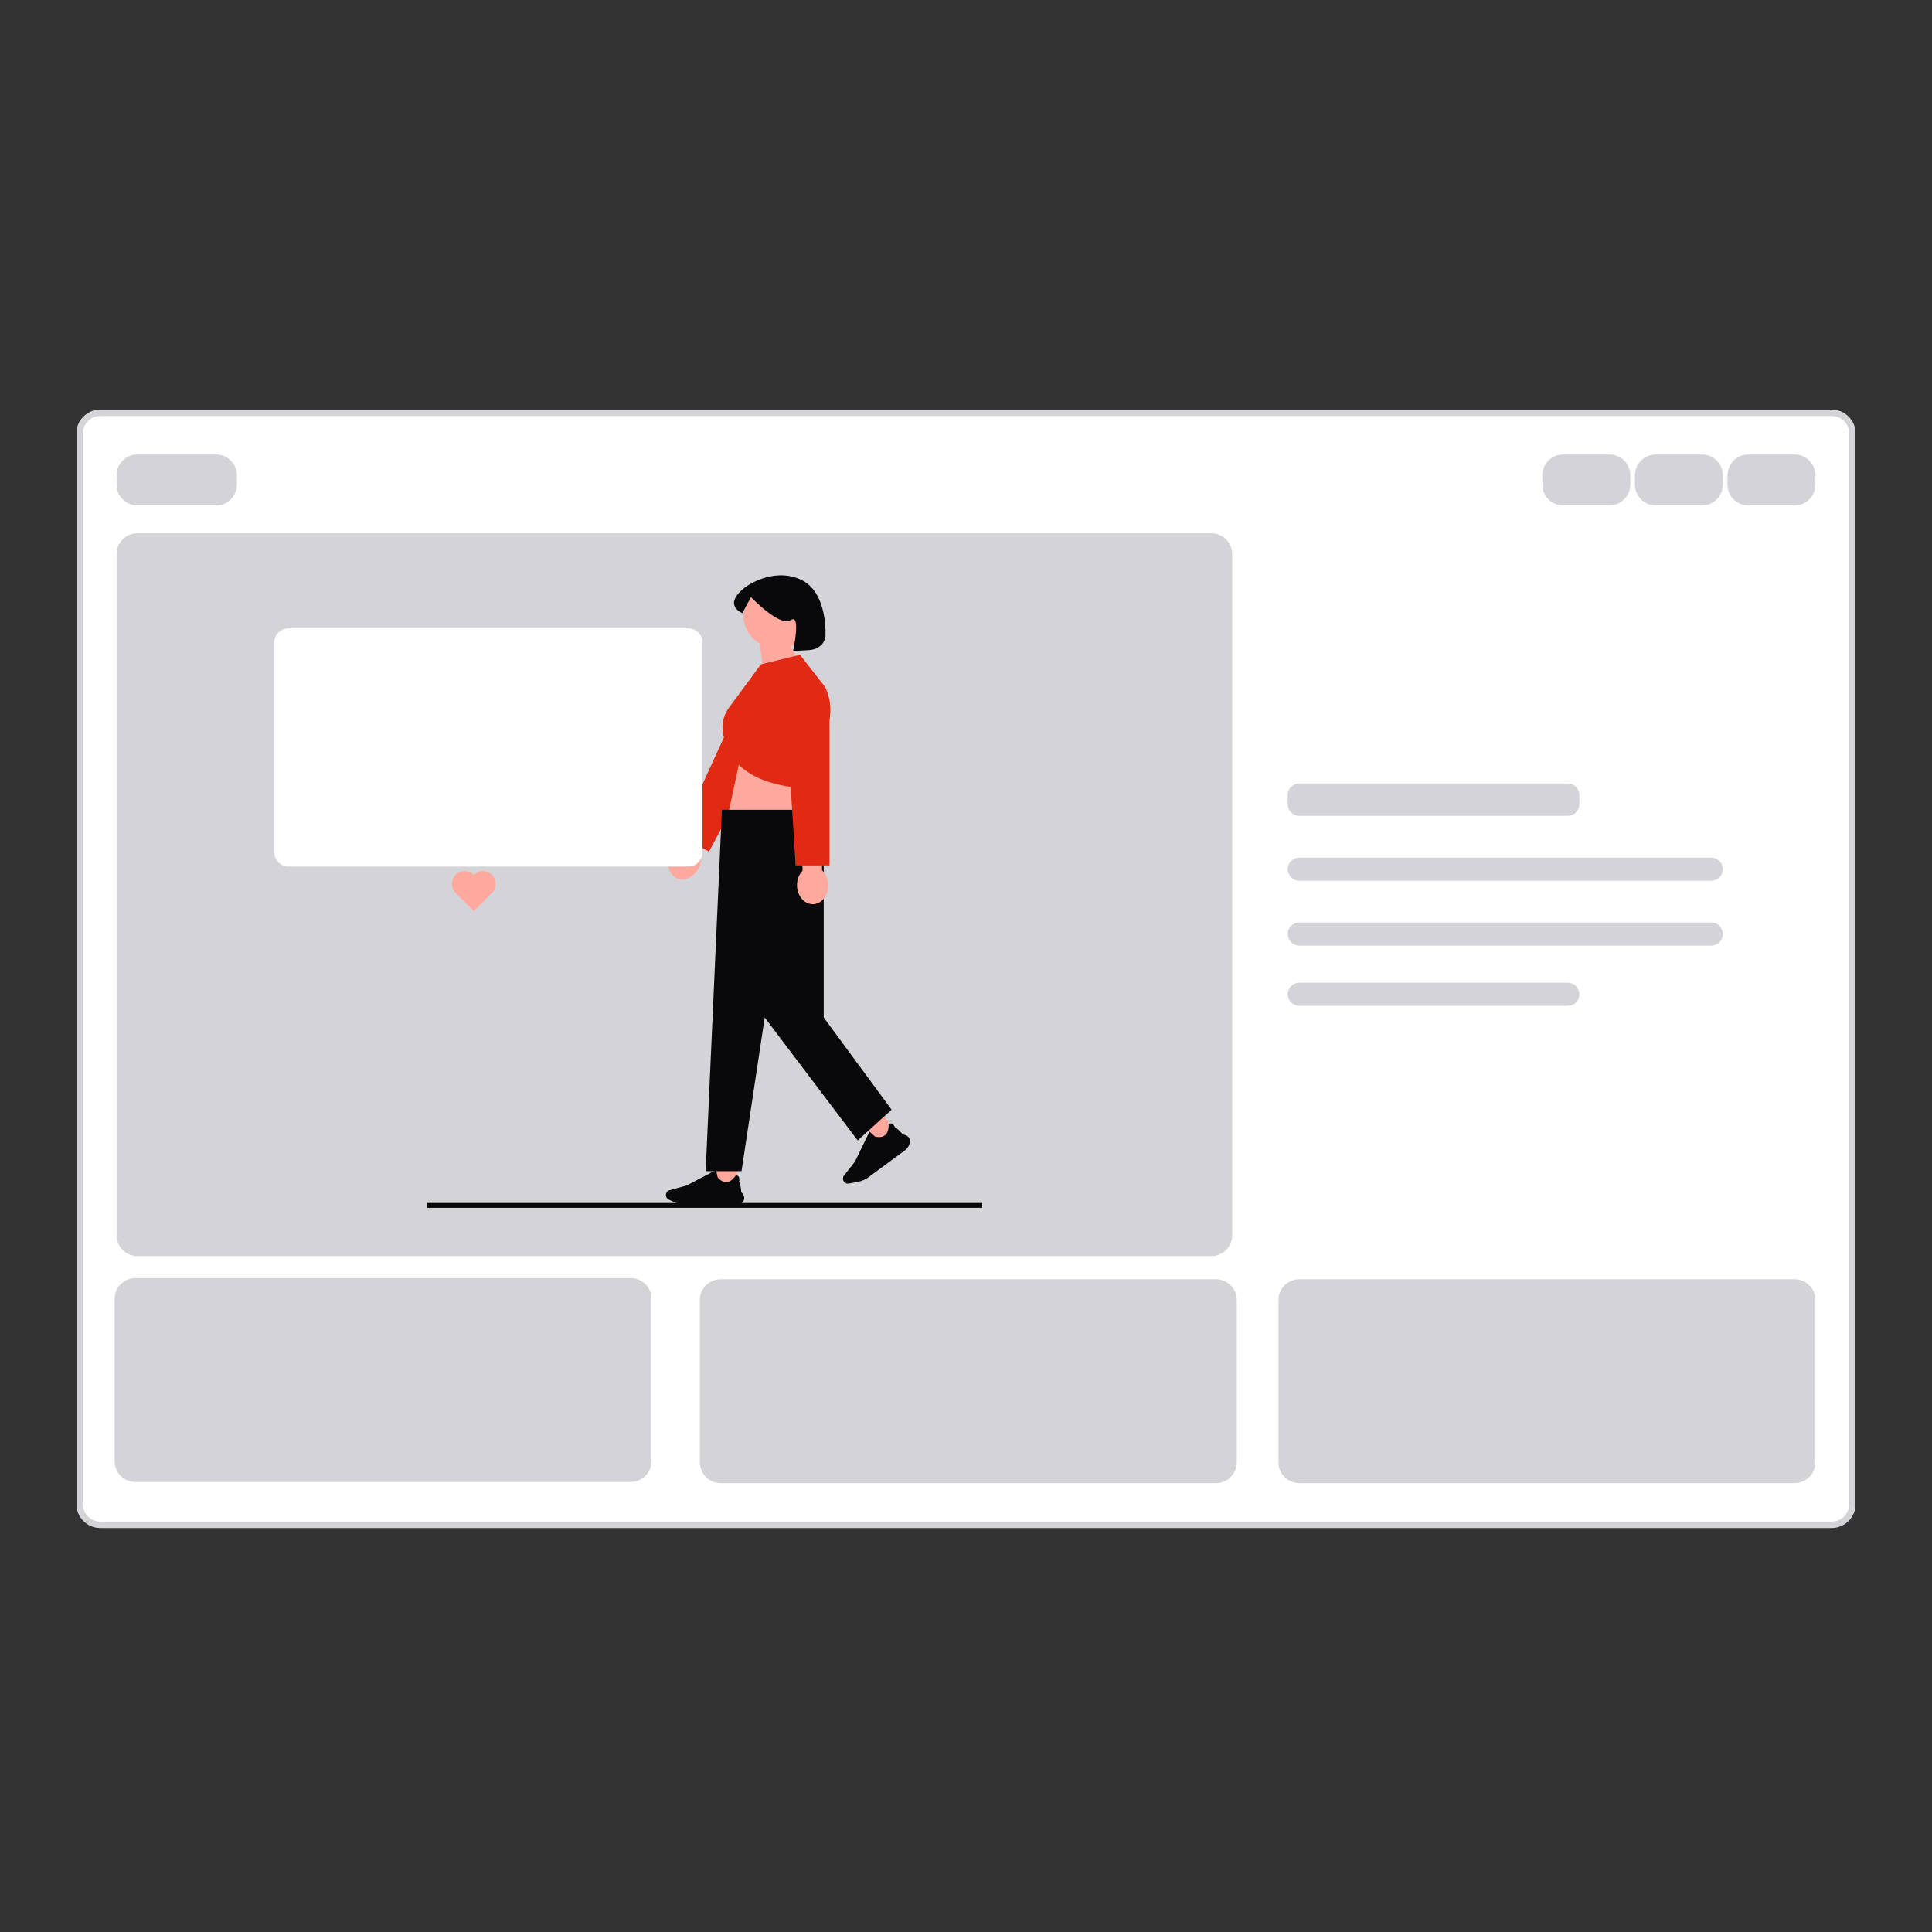 <svg width="200" height="200" viewBox="0 0 200 200" fill="none" xmlns="http://www.w3.org/2000/svg">
<rect x="0" y="0" width="200" height="200" fill="#333333" stroke="none"/>
<g clip-path="url(#clip0_4516_47947)">
<path d="M189.612 157.846H10.388C9.199 157.846 8.232 156.878 8.232 155.687V44.891C8.232 43.7 9.199 42.732 10.388 42.732H189.612C190.801 42.732 191.768 43.7 191.768 44.891V155.687C191.768 156.878 190.801 157.846 189.612 157.846Z" fill="white"/>
<path d="M189.612 157.846H10.388C9.199 157.846 8.232 156.878 8.232 155.687V44.891C8.232 43.7 9.199 42.732 10.388 42.732H189.612C190.801 42.732 191.768 43.7 191.768 44.891V155.687C191.768 156.878 190.801 157.846 189.612 157.846Z" stroke="#D4D4D8" stroke-width="0.667" stroke-miterlimit="10"/>
<path d="M22.369 52.325H14.222C13.033 52.325 12.066 51.357 12.066 50.167V49.207C12.066 48.017 13.033 47.049 14.222 47.049H22.369C23.558 47.049 24.525 48.017 24.525 49.207V50.167C24.525 51.357 23.558 52.325 22.369 52.325Z" fill="#D4D4D8"/>
<path d="M166.61 52.325H161.818C160.628 52.325 159.661 51.357 159.661 50.167V49.207C159.661 48.017 160.628 47.049 161.818 47.049H166.61C167.799 47.049 168.766 48.017 168.766 49.207V50.167C168.766 51.357 167.799 52.325 166.61 52.325Z" fill="#D4D4D8"/>
<path d="M134.503 81.103C133.842 81.103 133.305 81.641 133.305 82.302V83.262C133.305 83.923 133.842 84.461 134.503 84.461H162.297C162.958 84.461 163.495 83.923 163.495 83.262V82.302C163.495 81.641 162.958 81.103 162.297 81.103H134.503Z" fill="#D4D4D8"/>
<path d="M125.398 130.027H14.222C13.033 130.027 12.066 129.058 12.066 127.868V57.361C12.066 56.171 13.033 55.203 14.222 55.203H125.398C126.587 55.203 127.554 56.171 127.554 57.361V127.868C127.554 129.058 126.587 130.027 125.398 130.027Z" fill="#D4D4D8"/>
<path d="M125.877 153.529H74.602C73.413 153.529 72.446 152.561 72.446 151.371V134.583C72.446 133.393 73.413 132.425 74.602 132.425H125.877C127.066 132.425 128.034 133.393 128.034 134.583V151.371C128.034 152.561 127.066 153.529 125.877 153.529Z" fill="#D4D4D8"/>
<path d="M65.291 153.411H14.016C12.827 153.411 11.86 152.443 11.86 151.253V134.466C11.86 133.275 12.827 132.307 14.016 132.307H65.291C66.48 132.307 67.448 133.275 67.448 134.466V151.253C67.448 152.443 66.48 153.411 65.291 153.411Z" fill="#D4D4D8"/>
<path d="M185.778 132.425C186.967 132.425 187.934 133.393 187.934 134.583V151.371C187.934 152.561 186.967 153.529 185.778 153.529H134.503C133.314 153.529 132.346 152.561 132.346 151.371V134.583C132.346 133.393 133.314 132.425 134.503 132.425" fill="#D4D4D8"/>
<path d="M134.503 88.778C133.842 88.778 133.305 89.316 133.305 89.977C133.305 90.638 133.842 91.176 134.503 91.176H177.152C177.813 91.176 178.35 90.638 178.35 89.977C178.35 89.316 177.813 88.778 177.152 88.778H134.503Z" fill="#D4D4D8"/>
<path d="M134.503 95.493C133.842 95.493 133.305 96.031 133.305 96.692C133.305 97.353 133.842 97.891 134.503 97.891H177.152C177.813 97.891 178.35 97.353 178.35 96.692C178.35 96.031 177.813 95.493 177.152 95.493H134.503Z" fill="#D4D4D8"/>
<path d="M134.503 101.728C133.842 101.728 133.305 102.266 133.305 102.927C133.305 103.588 133.842 104.126 134.503 104.126H162.297C162.958 104.126 163.495 103.588 163.495 102.927C163.495 102.266 162.958 101.728 162.297 101.728" fill="#D4D4D8"/>
<path d="M176.194 52.325H171.402C170.213 52.325 169.245 51.357 169.245 50.167V49.207C169.245 48.017 170.213 47.049 171.402 47.049H176.194C177.383 47.049 178.35 48.017 178.35 49.207V50.167C178.35 51.357 177.383 52.325 176.194 52.325Z" fill="#D4D4D8"/>
<path d="M185.778 52.325H180.986C179.797 52.325 178.829 51.357 178.829 50.167V49.207C178.829 48.017 179.797 47.049 180.986 47.049H185.778C186.967 47.049 187.934 48.017 187.934 49.207V50.167C187.934 51.357 186.967 52.325 185.778 52.325Z" fill="#D4D4D8"/>
<path d="M76.94 63.583C76.94 61.606 78.541 60.004 80.515 60.004C82.49 60.004 84.091 61.606 84.091 63.583C84.091 65.084 83.168 66.368 81.859 66.9C82.28 67.85 82.892 68.631 82.892 68.631L79.369 71.571L78.62 66.617C77.611 65.985 76.94 64.863 76.94 63.583Z" fill="#FFA89E"/>
<path d="M70.673 87.321L72.241 84.227L74.046 85.144L72.477 88.237C72.645 88.725 72.608 89.323 72.328 89.874C71.839 90.838 70.797 91.292 69.999 90.887C69.202 90.482 68.952 89.372 69.441 88.407C69.72 87.856 70.181 87.473 70.673 87.321Z" fill="#FFA89E"/>
<path d="M81.317 73.334L73.394 88.156L70.296 86.497L77.237 71.309" fill="#E12913"/>
<path d="M76.989 76.807L74.829 86.847L84.242 87.175C84.242 87.175 83.008 80.203 83.446 78.998L76.989 76.807Z" fill="#FFA89E"/>
<path d="M91.48 115.48L89.709 116.786L91.014 118.558L92.785 117.252L91.48 115.48Z" fill="#FFA89E"/>
<path d="M93.67 119.087L89.907 121.864C89.585 122.101 89.207 122.266 88.815 122.34L87.875 122.518C87.681 122.555 87.48 122.476 87.362 122.317C87.225 122.13 87.229 121.872 87.372 121.689L88.511 120.237L90.011 117.142L90.019 117.15C90.236 117.348 90.565 117.647 90.59 117.661C91.053 117.764 91.409 117.706 91.647 117.49C92.063 117.113 91.979 116.373 91.978 116.366L91.978 116.36L91.983 116.357C92.096 116.29 92.205 116.275 92.307 116.312C92.523 116.392 92.636 116.676 92.653 116.719C92.864 116.749 93.413 117.38 93.458 117.431C93.774 117.488 93.992 117.607 94.105 117.784C94.204 117.939 94.223 118.136 94.162 118.37C94.088 118.653 93.913 118.907 93.67 119.087Z" fill="#09090B"/>
<path d="M76.298 120.651H74.099V122.852H76.298V120.651Z" fill="#FFA89E"/>
<path d="M75.923 124.854H71.248C70.848 124.854 70.447 124.763 70.086 124.59L69.225 124.175C69.046 124.089 68.931 123.906 68.931 123.708C68.931 123.476 69.087 123.271 69.311 123.209L71.089 122.716L74.131 121.116L74.133 121.127C74.19 121.416 74.278 121.851 74.289 121.878C74.601 122.235 74.922 122.4 75.242 122.368C75.8 122.311 76.171 121.666 76.175 121.659L76.178 121.654L76.183 121.655C76.314 121.669 76.411 121.721 76.471 121.812C76.598 122.004 76.52 122.3 76.508 122.345C76.66 122.494 76.729 123.328 76.734 123.396C76.954 123.63 77.059 123.854 77.045 124.064C77.033 124.247 76.932 124.418 76.744 124.57C76.517 124.753 76.226 124.854 75.923 124.854Z" fill="#09090B"/>
<path d="M85.272 83.828H74.731L73.051 121.239H76.763L79.162 105.33L88.786 118.057L92.3 114.876L85.272 105.33V83.828Z" fill="#09090B"/>
<path d="M78.769 68.772L82.819 67.786L85.414 71.113C86.033 72.375 86.13 73.831 85.686 75.164L83.534 81.627C83.534 81.627 76.967 81.518 75.544 77.684L75.137 76.833C74.579 75.671 74.706 74.295 75.466 73.254L78.769 68.772Z" fill="#E12913"/>
<path d="M85.447 65.959C85.447 65.959 85.273 67.218 83.685 67.304L82.097 67.391C82.097 67.391 82.969 63.449 81.848 64.197C80.728 64.945 77.739 61.809 77.739 61.809L76.857 63.465C76.857 63.465 74.75 62.701 77.085 60.831C77.085 60.831 79.871 58.675 82.829 59.97C85.787 61.264 85.447 65.959 85.447 65.959Z" fill="#09090B"/>
<path d="M83.08 90.139L83.004 86.671L85.028 86.627L85.103 90.095C85.48 90.446 85.73 90.991 85.743 91.609C85.766 92.69 85.061 93.582 84.167 93.602C83.273 93.621 82.529 92.76 82.506 91.679C82.492 91.061 82.718 90.506 83.08 90.139Z" fill="#FFA89E"/>
<path d="M85.873 72.78V89.591H82.359L81.321 72.922" fill="#E12913"/>
<path d="M44.242 124.783H48.748H52.753H52.914H56.44H80.587H86.333H101.677" stroke="#09090B" stroke-width="0.5" stroke-miterlimit="10"/>
<path d="M71.257 89.706H29.856C29.048 89.706 28.391 89.049 28.391 88.24V66.512C28.391 65.703 29.048 65.045 29.856 65.045H71.257C72.064 65.045 72.722 65.703 72.722 66.512V88.24C72.722 89.049 72.064 89.706 71.257 89.706Z" fill="white"/>
<path d="M49.061 90.565L49.05 90.554L49.039 90.565C48.524 90.05 47.689 90.05 47.175 90.566C46.66 91.082 46.65 91.928 47.165 92.443L49.051 94.33L50.937 92.441C51.452 91.925 51.441 91.079 50.926 90.564C50.41 90.048 49.576 90.049 49.061 90.565L49.061 90.565Z" fill="#FFA89E"/>
</g>
<defs>
<clipPath id="clip0_4516_47947">
<rect width="184" height="184" fill="white" transform="translate(8 8)"/>
</clipPath>
</defs>
</svg>
